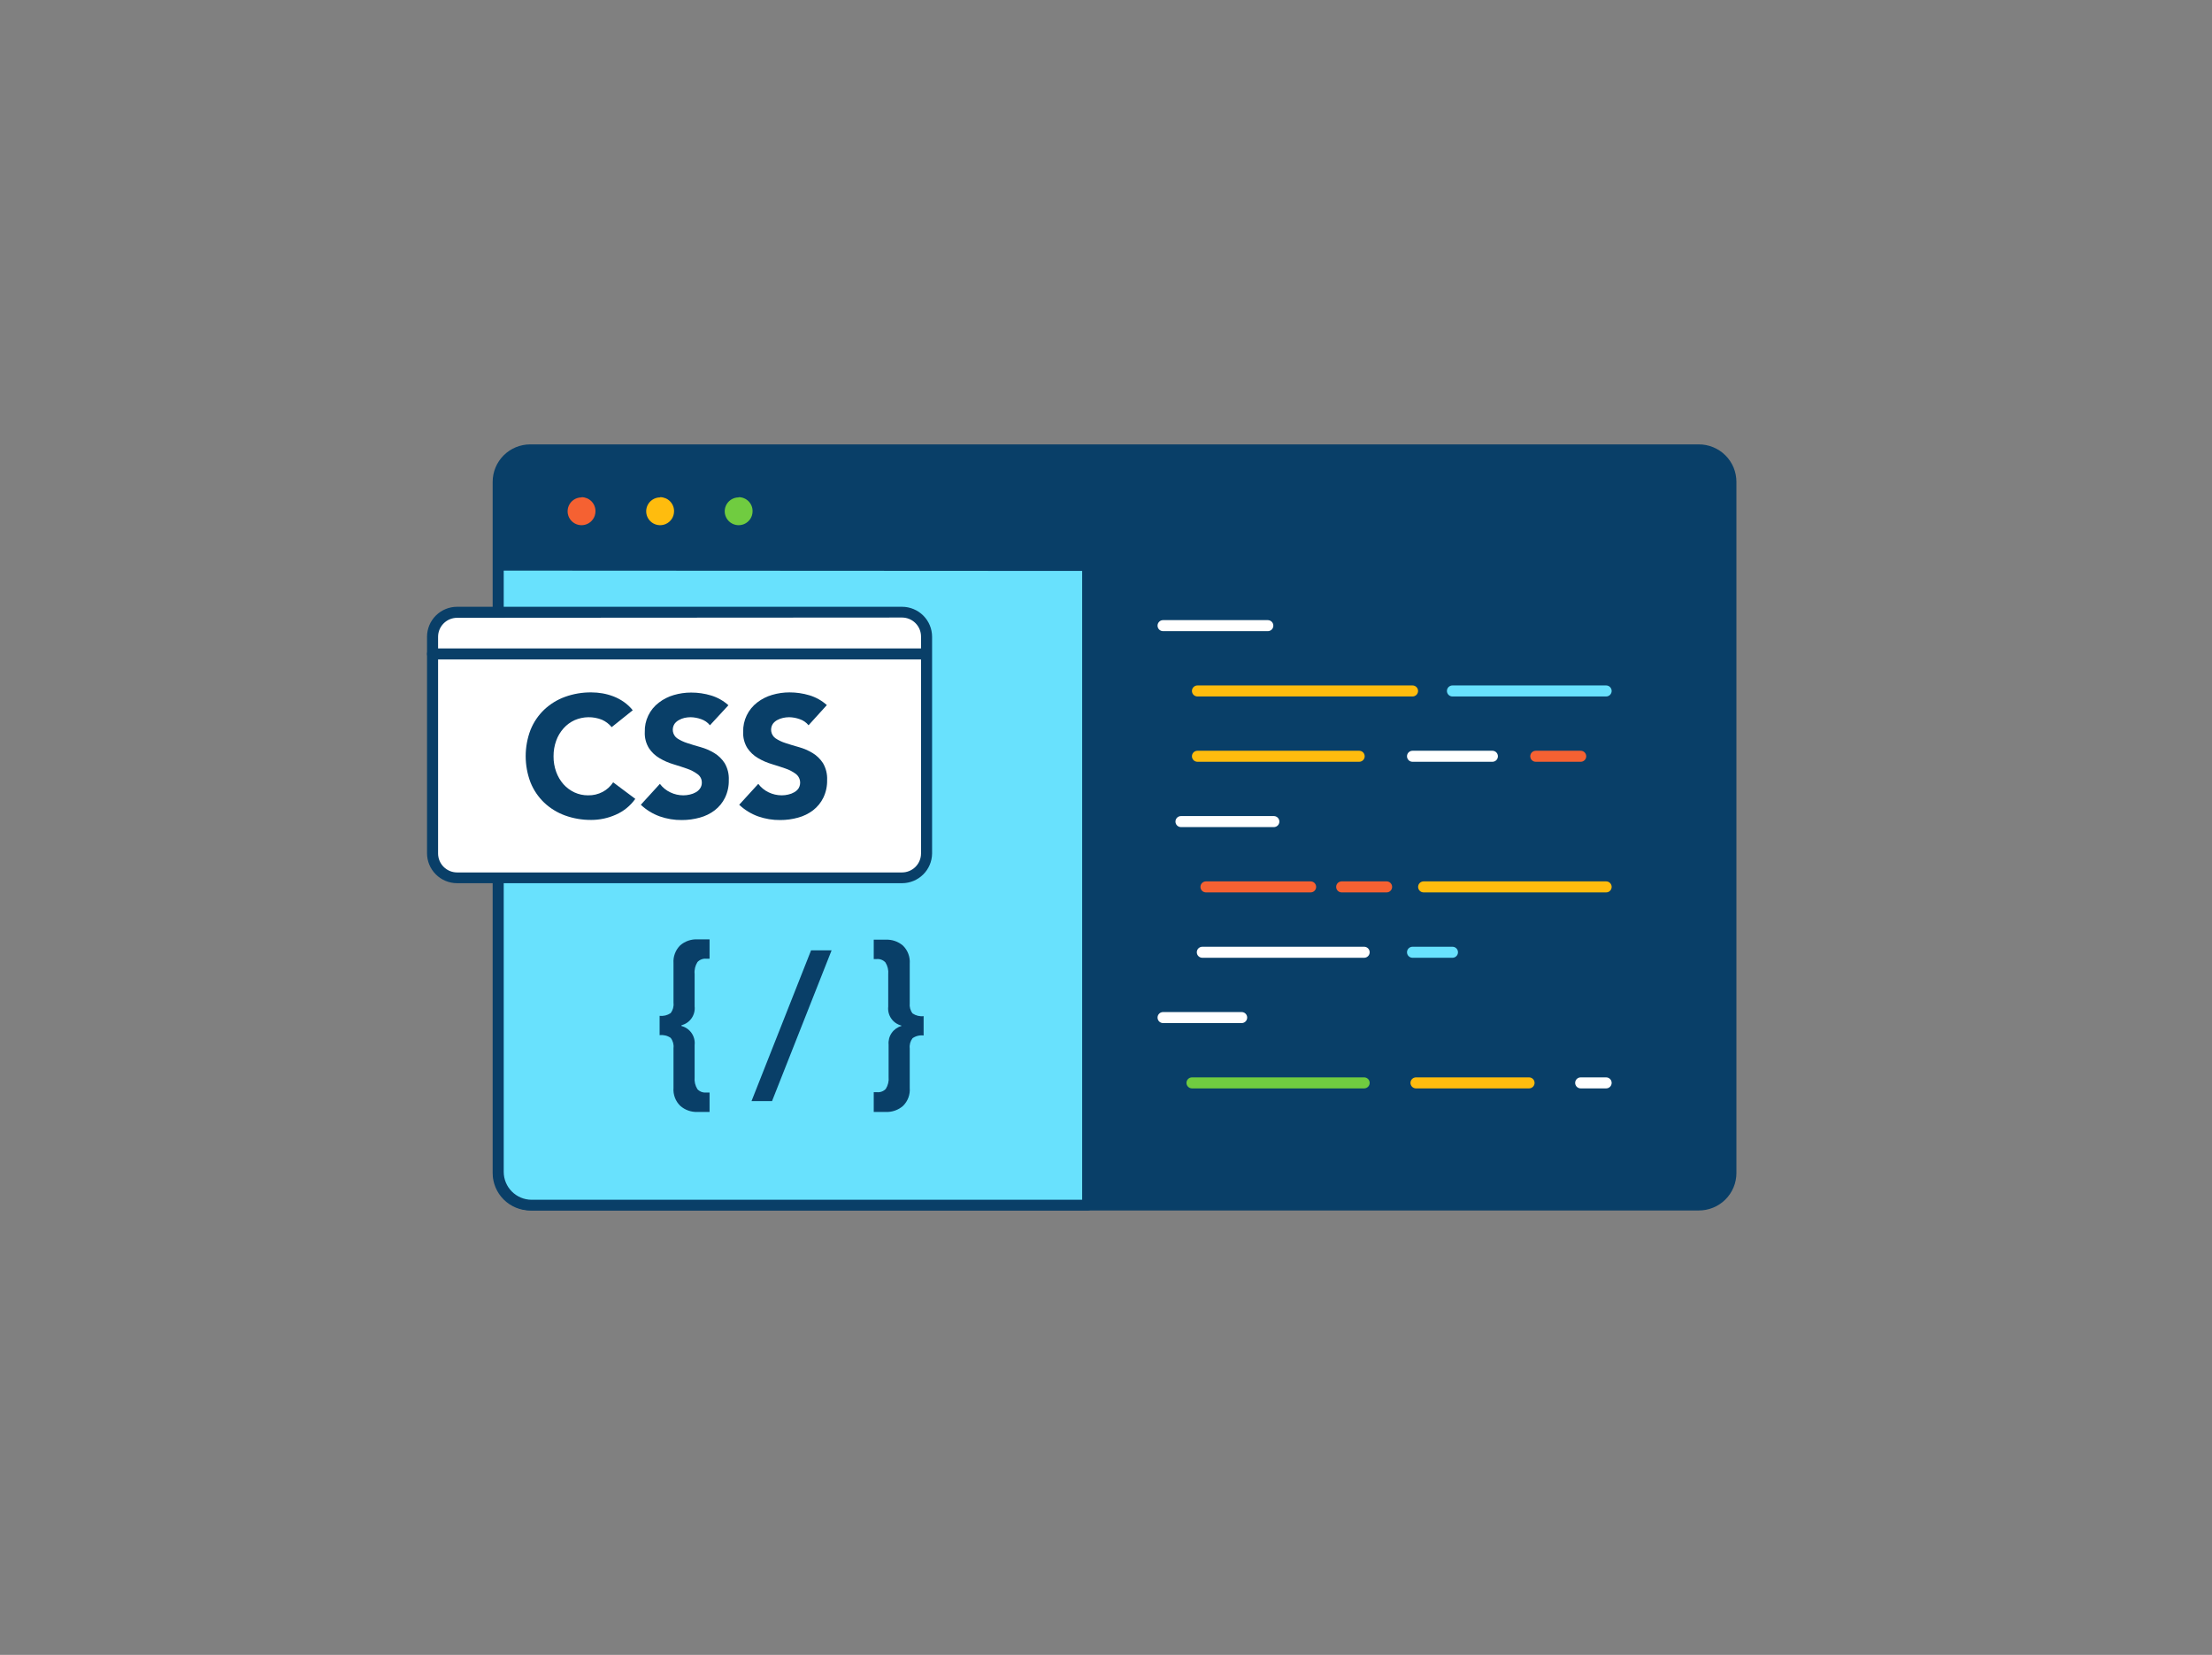 <svg width="242" height="181" viewBox="0 0 242 181" fill="none" xmlns="http://www.w3.org/2000/svg">
<rect x="0" y="0" width="242" height="181" fill="#808080" stroke="none"/>
<path d="M185.85 49.208H58.001C56.07 49.208 54.504 50.769 54.504 52.695V128.305C54.504 130.231 56.07 131.792 58.001 131.792H185.85C187.781 131.792 189.347 130.231 189.347 128.305V52.695C189.347 50.769 187.781 49.208 185.85 49.208Z" fill="#093F68"/>
<path d="M185.844 132.395H58.001C56.914 132.394 55.871 131.962 55.103 131.196C54.334 130.429 53.901 129.389 53.899 128.305V52.695C53.901 51.611 54.334 50.571 55.103 49.804C55.871 49.038 56.914 48.606 58.001 48.605H185.844C186.384 48.602 186.92 48.706 187.42 48.911C187.92 49.115 188.375 49.416 188.758 49.796C189.142 50.176 189.446 50.628 189.654 51.125C189.862 51.623 189.969 52.156 189.97 52.695V128.305C189.969 128.844 189.862 129.377 189.654 129.875C189.446 130.372 189.142 130.824 188.758 131.204C188.375 131.584 187.92 131.885 187.42 132.089C186.92 132.294 186.384 132.398 185.844 132.395ZM58.001 49.811C57.235 49.813 56.5 50.117 55.958 50.658C55.416 51.198 55.111 51.931 55.109 52.695V128.305C55.111 129.069 55.416 129.802 55.958 130.342C56.5 130.883 57.235 131.187 58.001 131.189H185.844C186.61 131.187 187.345 130.883 187.887 130.342C188.429 129.802 188.734 129.069 188.736 128.305V52.695C188.734 51.931 188.429 51.198 187.887 50.658C187.345 50.117 186.61 49.813 185.844 49.811H58.001Z" fill="#093F68"/>
<path d="M54.505 61.775H119.028V131.762H58.165C57.683 131.762 57.206 131.667 56.762 131.484C56.317 131.3 55.913 131.031 55.572 130.691C55.232 130.352 54.962 129.949 54.778 129.505C54.593 129.061 54.498 128.586 54.498 128.106V61.739L54.505 61.775Z" fill="#68E1FD"/>
<path d="M119.028 132.395H58.165C57.038 132.386 55.961 131.933 55.168 131.135C54.375 130.337 53.93 129.259 53.93 128.136V61.769C53.93 61.609 53.993 61.456 54.107 61.343C54.22 61.23 54.374 61.166 54.535 61.166H119.028C119.188 61.166 119.342 61.23 119.455 61.343C119.569 61.456 119.633 61.609 119.633 61.769V131.792C119.633 131.952 119.569 132.106 119.455 132.219C119.342 132.332 119.188 132.395 119.028 132.395ZM55.109 62.409V128.172C55.109 128.976 55.427 129.747 55.993 130.318C56.559 130.89 57.329 131.215 58.134 131.225H118.392V62.445L55.109 62.409Z" fill="#093F68"/>
<path d="M138.702 69.033H127.244C127.083 69.033 126.929 68.97 126.816 68.857C126.702 68.743 126.639 68.59 126.639 68.43C126.639 68.27 126.702 68.117 126.816 68.003C126.929 67.89 127.083 67.827 127.244 67.827H138.702C138.863 67.827 139.017 67.89 139.13 68.003C139.244 68.117 139.307 68.27 139.307 68.43C139.307 68.59 139.244 68.743 139.13 68.857C139.017 68.97 138.863 69.033 138.702 69.033Z" fill="white"/>
<path d="M154.535 76.177H131.007C130.846 76.177 130.692 76.113 130.579 76C130.465 75.887 130.402 75.734 130.402 75.573C130.402 75.413 130.465 75.26 130.579 75.147C130.692 75.034 130.846 74.97 131.007 74.97H154.535C154.696 74.97 154.85 75.034 154.963 75.147C155.076 75.26 155.14 75.413 155.14 75.573C155.14 75.734 155.076 75.887 154.963 76C154.85 76.113 154.696 76.177 154.535 76.177Z" fill="#FFBC0E"/>
<path d="M148.697 83.32H131.007C130.846 83.32 130.692 83.257 130.579 83.144C130.465 83.031 130.402 82.877 130.402 82.717C130.402 82.557 130.465 82.403 130.579 82.29C130.692 82.177 130.846 82.114 131.007 82.114H148.697C148.857 82.114 149.011 82.177 149.125 82.29C149.238 82.403 149.302 82.557 149.302 82.717C149.302 82.877 149.238 83.031 149.125 83.144C149.011 83.257 148.857 83.32 148.697 83.32Z" fill="#FFBC0E"/>
<path d="M139.362 90.464H129.204C129.043 90.464 128.889 90.4 128.776 90.287C128.662 90.174 128.599 90.02 128.599 89.861C128.599 89.701 128.662 89.547 128.776 89.434C128.889 89.321 129.043 89.257 129.204 89.257H139.362C139.522 89.257 139.676 89.321 139.79 89.434C139.903 89.547 139.967 89.701 139.967 89.861C139.967 90.02 139.903 90.174 139.79 90.287C139.676 90.4 139.522 90.464 139.362 90.464Z" fill="white"/>
<path d="M143.385 97.607H131.938C131.778 97.607 131.624 97.544 131.511 97.431C131.397 97.317 131.333 97.164 131.333 97.004C131.333 96.844 131.397 96.691 131.511 96.577C131.624 96.464 131.778 96.401 131.938 96.401H143.385C143.545 96.401 143.699 96.464 143.813 96.577C143.926 96.691 143.99 96.844 143.99 97.004C143.99 97.164 143.926 97.317 143.813 97.431C143.699 97.544 143.545 97.607 143.385 97.607Z" fill="#F56132"/>
<path d="M149.241 104.757H131.539C131.379 104.757 131.225 104.693 131.111 104.58C130.998 104.467 130.934 104.313 130.934 104.153C130.934 103.993 130.998 103.84 131.111 103.727C131.225 103.614 131.379 103.55 131.539 103.55H149.241C149.402 103.55 149.556 103.614 149.669 103.727C149.783 103.84 149.846 103.993 149.846 104.153C149.846 104.313 149.783 104.467 149.669 104.58C149.556 104.693 149.402 104.757 149.241 104.757Z" fill="white"/>
<path d="M135.841 111.9H127.244C127.083 111.9 126.929 111.837 126.816 111.724C126.702 111.61 126.639 111.457 126.639 111.297C126.639 111.137 126.702 110.983 126.816 110.87C126.929 110.757 127.083 110.694 127.244 110.694H135.841C136.001 110.694 136.155 110.757 136.268 110.87C136.382 110.983 136.446 111.137 136.446 111.297C136.446 111.457 136.382 111.61 136.268 111.724C136.155 111.837 136.001 111.9 135.841 111.9Z" fill="white"/>
<path d="M149.241 119.044H130.408C130.247 119.044 130.093 118.98 129.98 118.867C129.866 118.754 129.803 118.6 129.803 118.44C129.803 118.28 129.866 118.127 129.98 118.014C130.093 117.901 130.247 117.837 130.408 117.837H149.241C149.402 117.837 149.556 117.901 149.669 118.014C149.783 118.127 149.846 118.28 149.846 118.44C149.846 118.6 149.783 118.754 149.669 118.867C149.556 118.98 149.402 119.044 149.241 119.044Z" fill="#70CC40"/>
<path d="M167.282 119.044H154.916C154.756 119.044 154.602 118.98 154.488 118.867C154.375 118.754 154.311 118.6 154.311 118.44C154.311 118.28 154.375 118.127 154.488 118.014C154.602 117.901 154.756 117.837 154.916 117.837H167.282C167.443 117.837 167.597 117.901 167.71 118.014C167.824 118.127 167.887 118.28 167.887 118.44C167.887 118.6 167.824 118.754 167.71 118.867C167.597 118.98 167.443 119.044 167.282 119.044Z" fill="#FFBC0E"/>
<path d="M163.271 83.32H154.535C154.375 83.32 154.221 83.257 154.107 83.144C153.994 83.031 153.93 82.877 153.93 82.717C153.93 82.557 153.994 82.403 154.107 82.29C154.221 82.177 154.375 82.114 154.535 82.114H163.271C163.432 82.114 163.586 82.177 163.699 82.29C163.813 82.403 163.876 82.557 163.876 82.717C163.876 82.877 163.813 83.031 163.699 83.144C163.586 83.257 163.432 83.32 163.271 83.32Z" fill="white"/>
<path d="M175.716 76.177H158.903C158.743 76.177 158.589 76.113 158.475 76C158.362 75.887 158.298 75.734 158.298 75.573C158.298 75.413 158.362 75.26 158.475 75.147C158.589 75.034 158.743 74.97 158.903 74.97H175.716C175.877 74.97 176.031 75.034 176.144 75.147C176.257 75.26 176.321 75.413 176.321 75.573C176.321 75.734 176.257 75.887 176.144 76C176.031 76.113 175.877 76.177 175.716 76.177Z" fill="#68E1FD"/>
<path d="M172.933 83.32H168.021C167.86 83.32 167.706 83.257 167.593 83.144C167.479 83.031 167.416 82.877 167.416 82.717C167.416 82.557 167.479 82.403 167.593 82.29C167.706 82.177 167.86 82.114 168.021 82.114H172.933C173.094 82.114 173.248 82.177 173.361 82.29C173.475 82.403 173.538 82.557 173.538 82.717C173.538 82.877 173.475 83.031 173.361 83.144C173.248 83.257 173.094 83.32 172.933 83.32Z" fill="#F56132"/>
<path d="M151.698 97.607H146.785C146.625 97.607 146.471 97.544 146.357 97.431C146.244 97.317 146.18 97.164 146.18 97.004C146.18 96.844 146.244 96.691 146.357 96.577C146.471 96.464 146.625 96.401 146.785 96.401H151.698C151.858 96.401 152.012 96.464 152.125 96.577C152.239 96.691 152.303 96.844 152.303 97.004C152.303 97.164 152.239 97.317 152.125 97.431C152.012 97.544 151.858 97.607 151.698 97.607Z" fill="#F56132"/>
<path d="M175.716 97.607H155.751C155.591 97.607 155.437 97.544 155.323 97.431C155.21 97.317 155.146 97.164 155.146 97.004C155.146 96.844 155.21 96.691 155.323 96.577C155.437 96.464 155.591 96.401 155.751 96.401H175.716C175.877 96.401 176.031 96.464 176.144 96.577C176.257 96.691 176.321 96.844 176.321 97.004C176.321 97.164 176.257 97.317 176.144 97.431C176.031 97.544 175.877 97.607 175.716 97.607Z" fill="#FFBC0E"/>
<path d="M158.903 104.757H154.535C154.375 104.757 154.221 104.693 154.107 104.58C153.994 104.467 153.93 104.313 153.93 104.153C153.93 103.993 153.994 103.84 154.107 103.727C154.221 103.614 154.375 103.55 154.535 103.55H158.903C159.064 103.55 159.218 103.614 159.331 103.727C159.445 103.84 159.508 103.993 159.508 104.153C159.508 104.313 159.445 104.467 159.331 104.58C159.218 104.693 159.064 104.757 158.903 104.757Z" fill="#68E1FD"/>
<path d="M175.716 119.044H172.933C172.773 119.044 172.619 118.98 172.505 118.867C172.392 118.754 172.328 118.6 172.328 118.44C172.328 118.28 172.392 118.127 172.505 118.014C172.619 117.901 172.773 117.837 172.933 117.837H175.716C175.877 117.837 176.031 117.901 176.144 118.014C176.258 118.127 176.321 118.28 176.321 118.44C176.321 118.6 176.258 118.754 176.144 118.867C176.031 118.98 175.877 119.044 175.716 119.044Z" fill="white"/>
<path d="M63.628 58.023C64.804 58.023 65.757 57.072 65.757 55.899C65.757 54.726 64.804 53.775 63.628 53.775C62.452 53.775 61.498 54.726 61.498 55.899C61.498 57.072 62.452 58.023 63.628 58.023Z" fill="#F56132"/>
<path d="M63.628 58.626C63.087 58.627 62.557 58.468 62.107 58.169C61.657 57.87 61.305 57.445 61.097 56.947C60.889 56.448 60.834 55.9 60.939 55.37C61.044 54.841 61.304 54.355 61.686 53.973C62.068 53.591 62.556 53.33 63.086 53.225C63.617 53.119 64.167 53.173 64.667 53.379C65.167 53.585 65.594 53.934 65.895 54.383C66.196 54.832 66.356 55.359 66.356 55.899C66.355 56.621 66.067 57.312 65.556 57.823C65.045 58.334 64.352 58.623 63.628 58.626ZM63.628 54.403C63.326 54.401 63.031 54.489 62.779 54.656C62.528 54.822 62.331 55.059 62.215 55.337C62.099 55.615 62.068 55.921 62.126 56.216C62.184 56.511 62.329 56.783 62.542 56.996C62.755 57.209 63.026 57.355 63.322 57.414C63.618 57.473 63.925 57.443 64.204 57.328C64.483 57.213 64.721 57.018 64.889 56.768C65.057 56.518 65.146 56.224 65.146 55.923C65.15 55.722 65.113 55.522 65.038 55.335C64.963 55.148 64.852 54.978 64.711 54.834C64.569 54.691 64.401 54.577 64.215 54.498C64.029 54.42 63.83 54.379 63.628 54.378V54.403Z" fill="#093F68"/>
<path d="M72.219 58.023C73.395 58.023 74.348 57.072 74.348 55.899C74.348 54.726 73.395 53.775 72.219 53.775C71.043 53.775 70.089 54.726 70.089 55.899C70.089 57.072 71.043 58.023 72.219 58.023Z" fill="#FFBC0E"/>
<path d="M72.219 58.626C71.678 58.626 71.149 58.466 70.7 58.166C70.25 57.867 69.899 57.441 69.692 56.942C69.485 56.444 69.431 55.896 69.537 55.367C69.642 54.838 69.903 54.352 70.285 53.971C70.668 53.589 71.155 53.329 71.685 53.224C72.216 53.119 72.766 53.173 73.265 53.379C73.765 53.586 74.192 53.935 74.493 54.384C74.793 54.832 74.954 55.359 74.954 55.899C74.952 56.622 74.663 57.314 74.151 57.825C73.638 58.337 72.944 58.624 72.219 58.626ZM72.219 54.403C71.917 54.403 71.623 54.492 71.372 54.659C71.121 54.826 70.926 55.063 70.81 55.341C70.695 55.619 70.665 55.925 70.724 56.22C70.782 56.514 70.928 56.785 71.141 56.998C71.354 57.211 71.626 57.355 71.921 57.414C72.217 57.473 72.524 57.443 72.802 57.328C73.081 57.212 73.319 57.018 73.487 56.768C73.654 56.518 73.743 56.224 73.743 55.923C73.747 55.721 73.71 55.521 73.634 55.334C73.559 55.146 73.447 54.976 73.306 54.832C73.164 54.688 72.995 54.574 72.808 54.496C72.621 54.419 72.421 54.378 72.219 54.378V54.403Z" fill="#093F68"/>
<path d="M80.81 58.023C81.986 58.023 82.939 57.072 82.939 55.899C82.939 54.726 81.986 53.775 80.81 53.775C79.634 53.775 78.68 54.726 78.68 55.899C78.68 57.072 79.634 58.023 80.81 58.023Z" fill="#70CC40"/>
<path d="M80.81 58.626C80.269 58.626 79.74 58.466 79.29 58.166C78.841 57.867 78.49 57.441 78.283 56.942C78.076 56.444 78.022 55.896 78.128 55.367C78.233 54.838 78.494 54.352 78.876 53.971C79.259 53.589 79.746 53.329 80.276 53.224C80.807 53.119 81.357 53.173 81.856 53.379C82.356 53.586 82.783 53.935 83.084 54.384C83.384 54.832 83.544 55.359 83.544 55.899C83.544 56.622 83.256 57.316 82.743 57.827C82.231 58.339 81.535 58.626 80.81 58.626ZM80.81 54.403C80.508 54.403 80.213 54.492 79.963 54.659C79.712 54.826 79.517 55.063 79.401 55.341C79.286 55.619 79.256 55.925 79.314 56.22C79.373 56.514 79.519 56.785 79.732 56.998C79.945 57.211 80.217 57.355 80.512 57.414C80.808 57.473 81.115 57.443 81.393 57.328C81.672 57.212 81.91 57.018 82.078 56.768C82.245 56.518 82.334 56.224 82.334 55.923C82.338 55.721 82.302 55.52 82.227 55.333C82.152 55.145 82.04 54.974 81.898 54.83C81.756 54.687 81.587 54.572 81.4 54.495C81.213 54.417 81.012 54.378 80.81 54.378V54.403Z" fill="#093F68"/>
<path d="M74.415 120.944C74.158 120.691 73.959 120.385 73.833 120.047C73.706 119.71 73.655 119.349 73.683 118.989V114.633C73.73 114.235 73.62 113.835 73.374 113.517C73.022 113.272 72.591 113.166 72.164 113.222V111.104C72.59 111.156 73.021 111.051 73.374 110.808C73.618 110.488 73.729 110.086 73.683 109.686V105.354C73.656 104.995 73.708 104.634 73.835 104.297C73.961 103.959 74.159 103.653 74.415 103.399C74.936 102.947 75.612 102.711 76.303 102.742H77.628V104.859H77.246C77.071 104.845 76.895 104.871 76.732 104.935C76.568 104.998 76.422 105.099 76.303 105.227C76.057 105.615 75.948 106.074 75.994 106.531V110.066C76.045 110.526 75.927 110.989 75.662 111.369C75.398 111.75 75.004 112.022 74.554 112.136V112.22C75.004 112.336 75.397 112.61 75.661 112.991C75.926 113.372 76.044 113.835 75.994 114.295V117.825C75.949 118.283 76.057 118.744 76.303 119.134C76.423 119.261 76.57 119.36 76.733 119.422C76.897 119.485 77.072 119.51 77.246 119.496H77.628V121.62H76.303C75.61 121.646 74.933 121.403 74.415 120.944Z" fill="#093F68"/>
<path d="M88.735 103.942H90.98L84.464 120.431H82.219L88.735 103.942Z" fill="#093F68"/>
<path d="M95.59 119.46H95.965C96.139 119.474 96.315 119.449 96.478 119.386C96.642 119.324 96.789 119.225 96.909 119.098C97.154 118.708 97.263 118.247 97.217 117.789V114.259C97.175 113.81 97.291 113.36 97.546 112.988C97.802 112.615 98.18 112.343 98.615 112.22V112.172C98.165 112.058 97.771 111.786 97.507 111.406C97.242 111.025 97.124 110.562 97.175 110.102V106.567C97.221 106.11 97.112 105.652 96.867 105.264C96.748 105.135 96.601 105.035 96.437 104.971C96.274 104.907 96.098 104.881 95.923 104.896H95.59V102.778H96.909C97.599 102.747 98.275 102.983 98.796 103.435C99.053 103.689 99.251 103.996 99.377 104.333C99.503 104.67 99.555 105.031 99.528 105.39V109.722C99.483 110.122 99.593 110.524 99.837 110.844C100.191 111.087 100.621 111.192 101.047 111.14V113.258C100.621 113.202 100.189 113.308 99.837 113.553C99.592 113.871 99.481 114.272 99.528 114.67V119.001C99.556 119.361 99.505 119.722 99.379 120.059C99.252 120.397 99.054 120.703 98.796 120.956C98.276 121.411 97.6 121.649 96.909 121.62H95.59V119.46Z" fill="#093F68"/>
<path d="M98.688 66.94H50.009C48.526 66.94 47.323 68.139 47.323 69.619V93.318C47.323 94.797 48.526 95.996 50.009 95.996H98.688C100.171 95.996 101.374 94.797 101.374 93.318V69.619C101.374 68.139 100.171 66.94 98.688 66.94Z" fill="white"/>
<path d="M98.688 96.6H50.003C49.133 96.598 48.298 96.252 47.682 95.638C47.066 95.024 46.72 94.192 46.718 93.324V69.619C46.726 68.754 47.075 67.928 47.691 67.319C48.306 66.711 49.137 66.368 50.003 66.367H98.688C99.559 66.368 100.395 66.715 101.011 67.33C101.627 67.945 101.973 68.779 101.973 69.649V93.354C101.963 94.217 101.613 95.042 100.998 95.649C100.383 96.257 99.553 96.598 98.688 96.6ZM50.003 67.573C49.452 67.575 48.925 67.794 48.536 68.183C48.147 68.572 47.928 69.099 47.928 69.649V93.354C47.93 93.902 48.149 94.428 48.538 94.815C48.926 95.203 49.453 95.422 50.003 95.423H98.688C99.237 95.422 99.764 95.203 100.153 94.815C100.542 94.428 100.761 93.902 100.763 93.354V69.619C100.763 69.069 100.544 68.542 100.155 68.153C99.766 67.764 99.239 67.545 98.688 67.543L50.003 67.573Z" fill="#093F68"/>
<path d="M66.919 79.531C66.634 79.184 66.271 78.907 65.86 78.723C65.384 78.533 64.875 78.439 64.362 78.446C63.849 78.453 63.342 78.562 62.872 78.765C62.411 78.974 61.999 79.276 61.662 79.652C61.306 80.048 61.031 80.509 60.851 81.01C60.654 81.557 60.555 82.135 60.56 82.717C60.553 83.301 60.652 83.881 60.851 84.43C61.03 84.927 61.301 85.385 61.65 85.782C61.988 86.158 62.4 86.462 62.859 86.675C63.323 86.886 63.827 86.993 64.336 86.989C64.891 87.002 65.441 86.873 65.933 86.615C66.398 86.367 66.794 86.005 67.082 85.565L69.502 87.375C68.962 88.139 68.221 88.74 67.361 89.112C66.519 89.487 65.608 89.68 64.687 89.68C63.707 89.689 62.734 89.524 61.813 89.191C60.967 88.884 60.192 88.408 59.538 87.791C58.89 87.17 58.38 86.42 58.044 85.589C57.334 83.731 57.334 81.678 58.044 79.821C58.38 78.99 58.89 78.239 59.538 77.619C60.192 77.002 60.967 76.525 61.813 76.219C62.734 75.886 63.707 75.721 64.687 75.73C65.092 75.731 65.497 75.766 65.897 75.833C66.31 75.905 66.715 76.016 67.107 76.165C67.509 76.32 67.89 76.522 68.244 76.768C68.613 77.025 68.943 77.334 69.224 77.685L66.919 79.531Z" fill="#093F68"/>
<path d="M77.67 79.326C77.418 79.015 77.082 78.782 76.702 78.657C76.331 78.523 75.941 78.452 75.546 78.445C75.325 78.447 75.104 78.471 74.887 78.518C74.675 78.568 74.472 78.647 74.282 78.753C74.089 78.855 73.921 78.999 73.792 79.175C73.633 79.421 73.571 79.716 73.619 80.004C73.668 80.292 73.822 80.552 74.052 80.732C74.403 80.966 74.786 81.149 75.189 81.275C75.649 81.426 76.139 81.577 76.666 81.722C77.184 81.868 77.68 82.083 78.142 82.361C78.6 82.639 78.989 83.016 79.279 83.465C79.608 84.028 79.765 84.673 79.733 85.323C79.749 85.991 79.606 86.653 79.316 87.254C79.053 87.791 78.67 88.259 78.196 88.624C77.71 88.995 77.155 89.268 76.563 89.426C75.923 89.605 75.261 89.694 74.597 89.692C73.773 89.701 72.954 89.566 72.177 89.293C71.406 89.015 70.702 88.582 70.107 88.02L72.195 85.734C72.491 86.132 72.882 86.451 73.332 86.663C73.773 86.876 74.257 86.988 74.748 86.989C74.992 86.99 75.236 86.962 75.474 86.904C75.706 86.855 75.928 86.769 76.133 86.651C76.321 86.547 76.481 86.4 76.599 86.222C76.719 86.044 76.783 85.834 76.781 85.619C76.787 85.437 76.749 85.255 76.669 85.091C76.589 84.927 76.469 84.785 76.321 84.678C75.969 84.418 75.579 84.215 75.165 84.075C74.697 83.91 74.195 83.747 73.659 83.586C73.133 83.43 72.629 83.209 72.158 82.928C71.695 82.659 71.299 82.288 71.003 81.842C70.673 81.309 70.512 80.688 70.543 80.062C70.523 79.441 70.653 78.823 70.923 78.263C71.192 77.702 71.593 77.214 72.092 76.841C72.578 76.468 73.13 76.19 73.719 76.02C74.334 75.839 74.972 75.748 75.613 75.749C76.353 75.747 77.089 75.855 77.797 76.068C78.499 76.281 79.146 76.645 79.691 77.136L77.67 79.326Z" fill="#093F68"/>
<path d="M88.457 79.326C88.206 79.015 87.87 78.782 87.489 78.657C87.118 78.523 86.728 78.452 86.334 78.445C86.112 78.447 85.891 78.471 85.674 78.518C85.452 78.565 85.238 78.645 85.039 78.753C84.846 78.855 84.678 78.999 84.549 79.175C84.389 79.421 84.328 79.717 84.377 80.006C84.426 80.294 84.583 80.553 84.815 80.732C85.163 80.968 85.544 81.15 85.946 81.275C86.406 81.426 86.896 81.577 87.422 81.722C87.941 81.867 88.438 82.082 88.899 82.361C89.357 82.639 89.746 83.016 90.036 83.465C90.365 84.028 90.522 84.673 90.49 85.323C90.506 85.991 90.363 86.652 90.072 87.254C89.81 87.791 89.427 88.259 88.953 88.624C88.466 88.995 87.912 89.268 87.32 89.426C86.682 89.605 86.022 89.694 85.359 89.692C84.536 89.701 83.717 89.566 82.939 89.293C82.169 89.015 81.465 88.582 80.87 88.02L82.958 85.734C83.254 86.132 83.645 86.451 84.095 86.663C84.538 86.876 85.024 86.988 85.517 86.989C85.759 86.99 86.001 86.962 86.237 86.904C86.469 86.856 86.692 86.77 86.896 86.651C87.084 86.546 87.246 86.399 87.368 86.222C87.518 85.972 87.572 85.675 87.52 85.388C87.468 85.1 87.313 84.842 87.084 84.66C86.733 84.399 86.343 84.195 85.928 84.056C85.46 83.891 84.958 83.729 84.422 83.568C83.896 83.412 83.392 83.191 82.921 82.91C82.459 82.64 82.064 82.269 81.766 81.824C81.436 81.291 81.275 80.67 81.306 80.044C81.289 79.423 81.421 78.807 81.69 78.247C81.96 77.687 82.359 77.198 82.855 76.822C83.341 76.45 83.893 76.172 84.482 76.002C85.097 75.821 85.735 75.73 86.376 75.73C87.116 75.729 87.852 75.837 88.56 76.05C89.264 76.264 89.912 76.628 90.46 77.118L88.457 79.326Z" fill="#093F68"/>
<path d="M100.739 72.129H47.323C47.163 72.129 47.009 72.065 46.895 71.952C46.782 71.839 46.718 71.685 46.718 71.525C46.718 71.365 46.782 71.212 46.895 71.099C47.009 70.985 47.163 70.922 47.323 70.922H100.739C100.899 70.922 101.053 70.985 101.166 71.099C101.28 71.212 101.344 71.365 101.344 71.525C101.344 71.685 101.28 71.839 101.166 71.952C101.053 72.065 100.899 72.129 100.739 72.129Z" fill="#093F68"/>
</svg>
